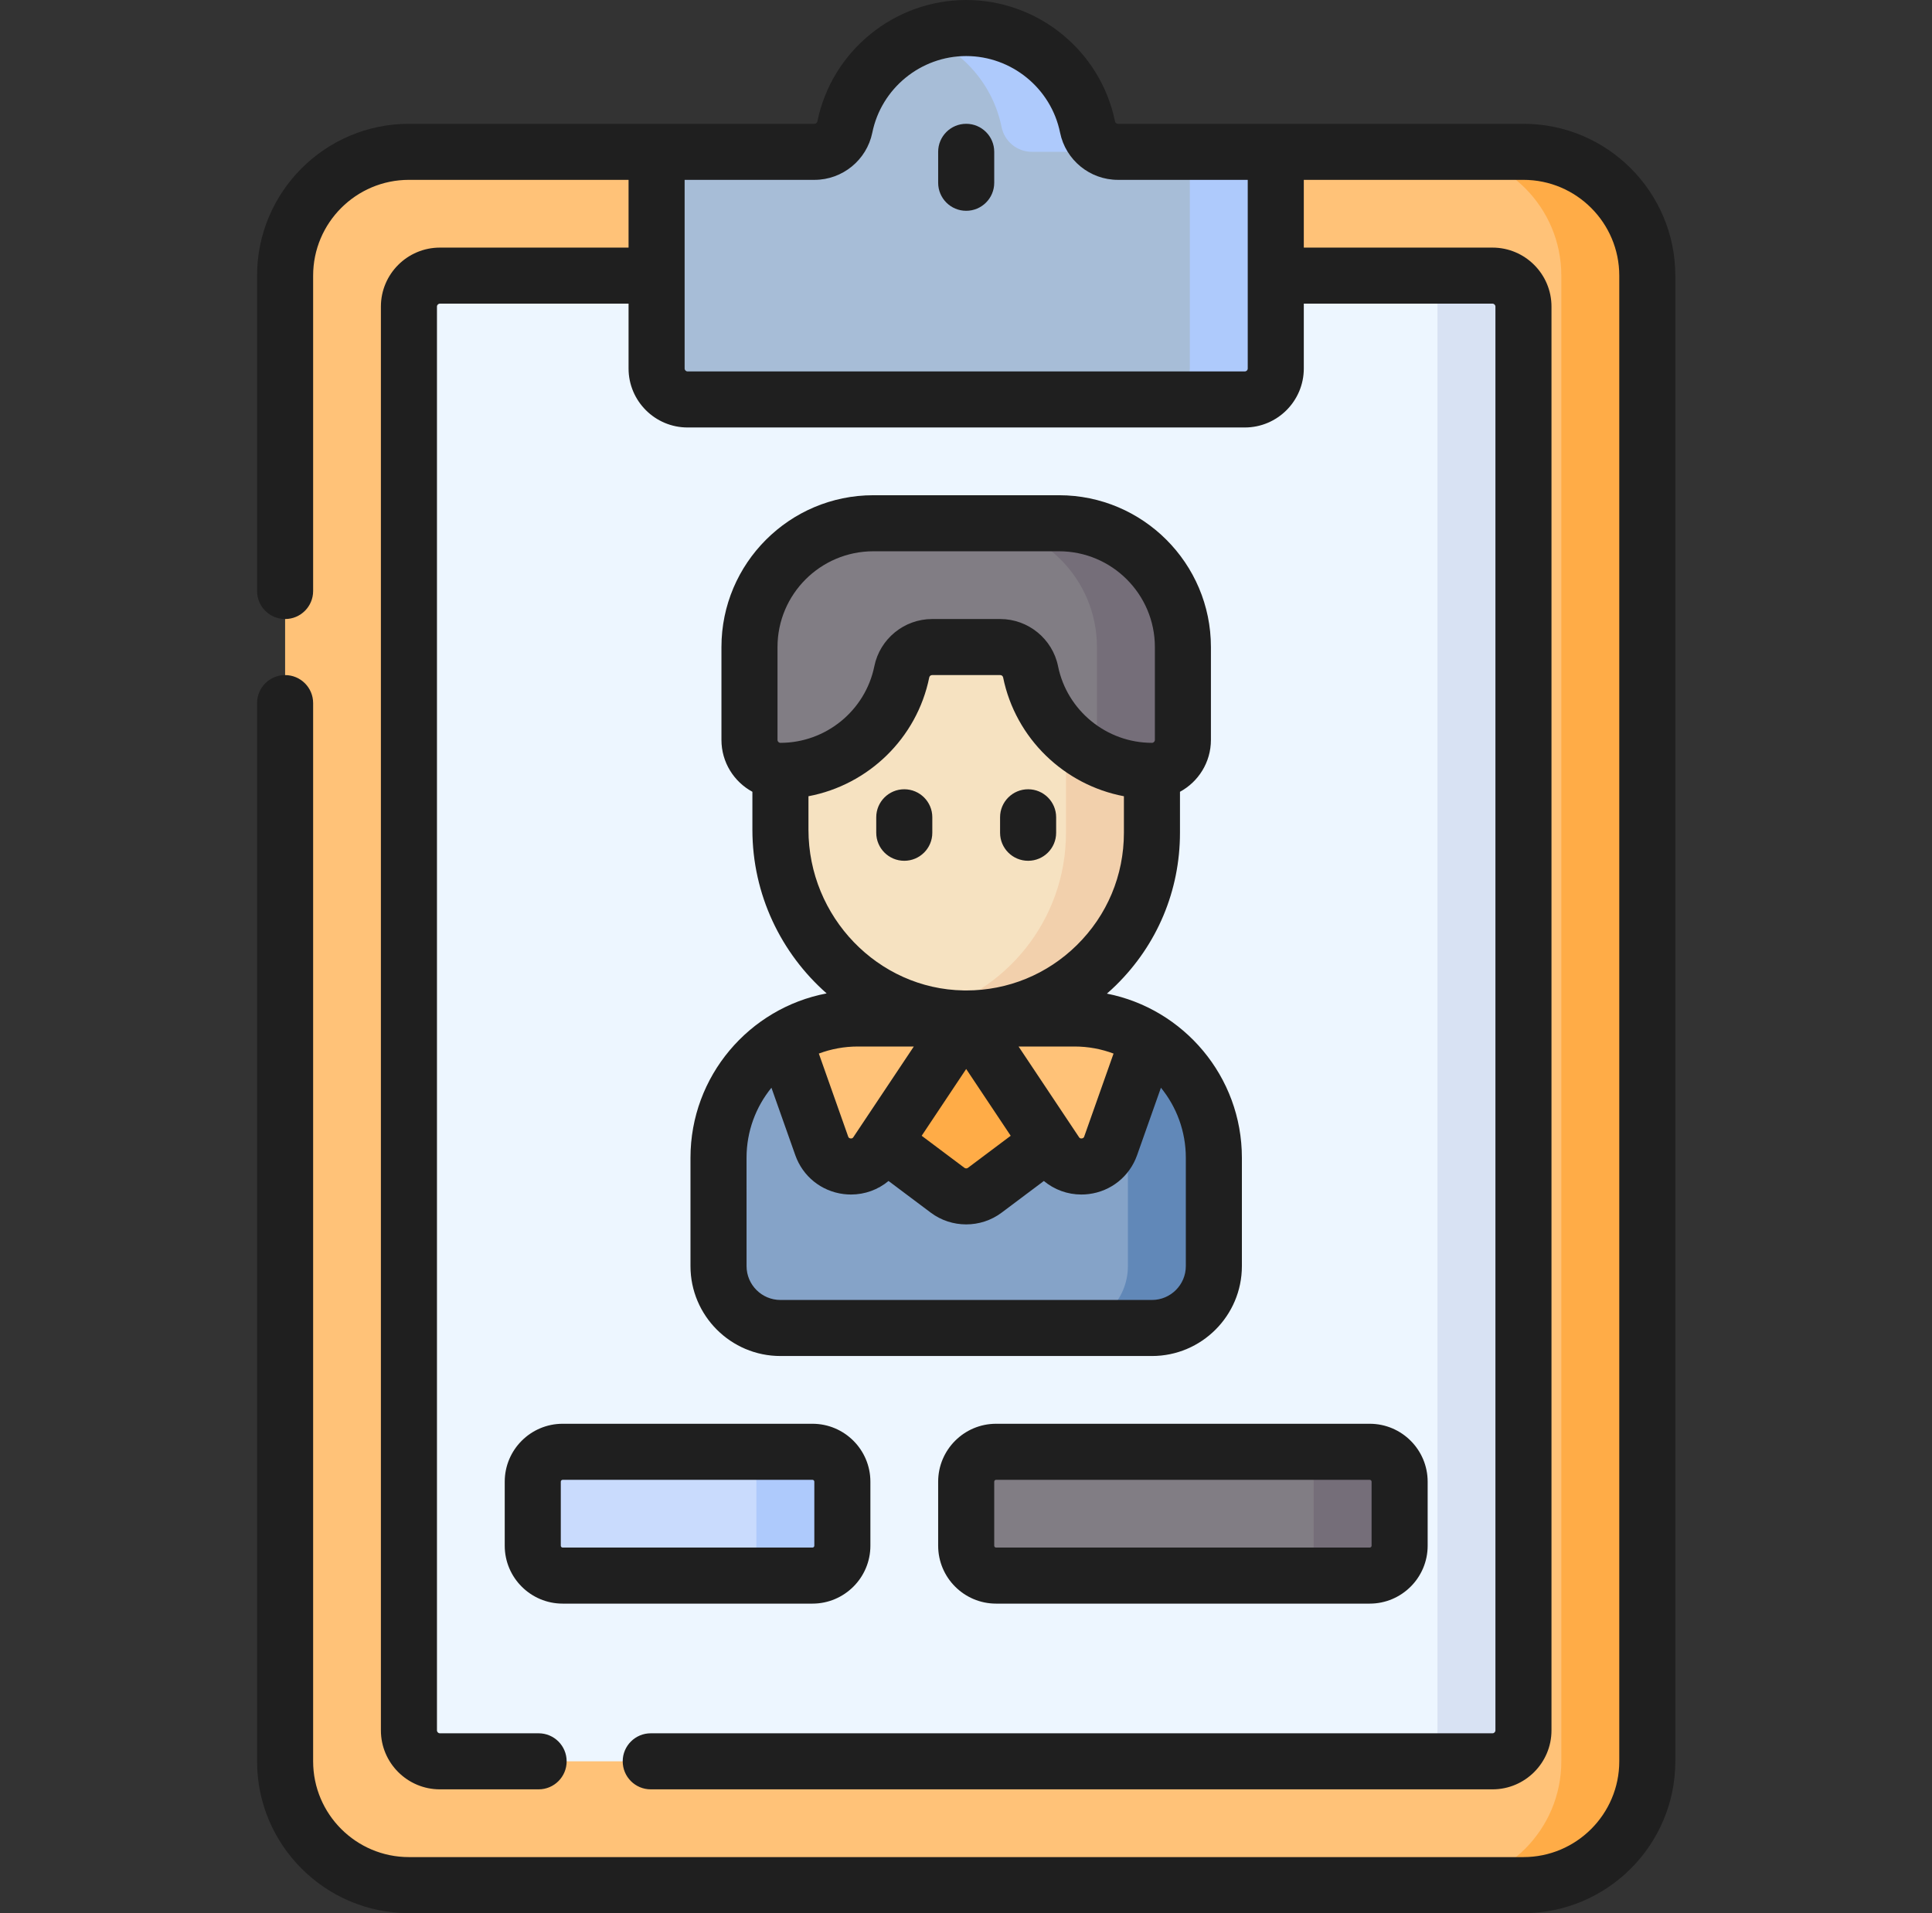 <svg width="105" height="104" viewBox="0 0 105 104" fill="none" xmlns="http://www.w3.org/2000/svg">
<rect x="0" y="0" width="105" height="104" fill="#333333" stroke="none"/>
<g clip-path="url(#clip0)">
<path d="M82.797 8.253C86.514 8.253 89.527 11.267 89.527 14.984V95.746C89.527 99.463 86.514 102.476 82.797 102.476H22.225C18.508 102.476 15.495 99.463 15.495 95.746V14.984C15.495 11.267 18.508 8.253 22.225 8.253H35.687L52.511 9.269L69.336 8.253H82.797Z" fill="#FFC278"/>
<path d="M82.796 8.253H78.124C81.841 8.253 84.855 11.267 84.855 14.984V95.746C84.855 99.463 81.841 102.476 78.124 102.476H82.796C86.513 102.476 89.526 99.463 89.526 95.746V14.984C89.527 11.267 86.513 8.253 82.796 8.253V8.253Z" fill="#FFAC47"/>
<path d="M23.908 14.984C22.978 14.984 22.225 15.737 22.225 16.666V94.064C22.225 94.993 22.979 95.746 23.908 95.746H81.114C82.044 95.746 82.797 94.993 82.797 94.064V16.666C82.797 15.737 82.044 14.984 81.114 14.984H23.908Z" fill="#EDF6FF"/>
<path d="M81.114 14.984H76.442C77.371 14.984 78.124 15.737 78.124 16.666V94.064C78.124 94.993 77.371 95.746 76.442 95.746H81.114C82.043 95.746 82.796 94.993 82.796 94.064V16.666C82.796 15.737 82.043 14.984 81.114 14.984V14.984Z" fill="#D8E2F3"/>
<path d="M60.753 8.254C59.954 8.254 59.266 7.691 59.107 6.908C58.483 3.836 55.767 1.523 52.511 1.523C49.255 1.523 46.539 3.836 45.915 6.908C45.756 7.691 45.068 8.254 44.269 8.254H35.685V20.031C35.685 20.961 36.439 21.714 37.368 21.714H67.654C68.583 21.714 69.337 20.96 69.337 20.031V8.254H60.753Z" fill="#A7BDD7"/>
<path d="M54.434 6.908C54.593 7.691 55.282 8.254 56.081 8.254H60.753C59.954 8.254 59.265 7.691 59.106 6.908C58.483 3.836 55.767 1.523 52.511 1.523C51.689 1.523 50.903 1.671 50.175 1.94C52.332 2.739 53.968 4.611 54.434 6.908V6.908Z" fill="#AECAFC"/>
<path d="M64.664 8.253V20.031C64.664 20.96 63.91 21.714 62.981 21.714H67.653C68.583 21.714 69.336 20.96 69.336 20.031V8.253H64.664Z" fill="#AECAFC"/>
<path d="M44.156 85.651H30.58C29.683 85.651 28.955 84.923 28.955 84.026V80.546C28.955 79.648 29.683 78.921 30.58 78.921H44.156C45.053 78.921 45.781 79.648 45.781 80.546V84.026C45.781 84.923 45.053 85.651 44.156 85.651Z" fill="#C9DBFD"/>
<path d="M74.442 85.652H54.136C53.238 85.652 52.511 84.924 52.511 84.027V80.547C52.511 79.649 53.238 78.922 54.136 78.922H74.442C75.339 78.922 76.067 79.649 76.067 80.547V84.027C76.067 84.924 75.339 85.652 74.442 85.652Z" fill="#817D84"/>
<path d="M74.442 78.921H69.77C70.667 78.921 71.395 79.648 71.395 80.546V84.026C71.395 84.923 70.667 85.651 69.77 85.651H74.442C75.339 85.651 76.067 84.923 76.067 84.026V80.546C76.067 79.648 75.339 78.921 74.442 78.921Z" fill="#756E79"/>
<path d="M44.155 78.921H39.483C40.381 78.921 41.108 79.648 41.108 80.546V84.026C41.108 84.923 40.381 85.651 39.483 85.651H44.155C45.053 85.651 45.78 84.923 45.78 84.026V80.546C45.78 79.648 45.053 78.921 44.155 78.921Z" fill="#AECAFC"/>
<path d="M65.971 62.937C65.971 58.755 62.581 55.365 58.4 55.365H46.622C42.44 55.365 39.05 58.755 39.05 62.937V68.826C39.05 70.684 40.557 72.191 42.416 72.191H62.606C64.465 72.191 65.971 70.684 65.971 68.826V62.937H65.971Z" fill="#C9DBFD"/>
<path d="M65.971 62.937C65.971 58.755 62.581 55.365 58.4 55.365H46.622C42.44 55.365 39.05 58.755 39.05 62.937V68.826C39.05 70.684 40.557 72.191 42.416 72.191H62.606C64.465 72.191 65.971 70.684 65.971 68.826V62.937H65.971Z" fill="#85A3C8"/>
<path d="M58.399 55.365H53.727C57.909 55.365 61.299 58.755 61.299 62.937V68.826C61.299 70.684 59.792 72.191 57.934 72.191H62.606C64.464 72.191 65.971 70.684 65.971 68.826V62.937C65.971 58.755 62.581 55.365 58.399 55.365Z" fill="#6188B8"/>
<path d="M50.453 50.998H54.569V59.732H50.453V50.998Z" fill="#F2CDBE"/>
<path d="M62.606 33.768V45.27C62.606 50.902 57.993 55.458 52.338 55.363C46.803 55.271 42.416 50.639 42.416 45.103V33.768H62.606Z" fill="#F6E2C1"/>
<path d="M57.934 33.768V45.27C57.934 50.036 54.63 54.03 50.188 55.089C50.879 55.255 51.598 55.351 52.338 55.363C57.993 55.458 62.606 50.902 62.606 45.27V33.768H57.934Z" fill="#F2D0AC"/>
<path d="M57.558 28.444H47.463C43.746 28.444 40.733 31.457 40.733 35.174V40.222C40.733 41.151 41.486 41.904 42.415 41.904C45.672 41.904 48.388 39.592 49.011 36.52C49.17 35.737 49.859 35.174 50.658 35.174H54.364C55.163 35.174 55.852 35.737 56.01 36.52C56.634 39.592 59.35 41.904 62.606 41.904C63.535 41.904 64.288 41.151 64.288 40.222V35.174C64.288 31.457 61.275 28.444 57.558 28.444V28.444Z" fill="#817D84"/>
<path d="M57.558 28.444H52.886C56.603 28.444 59.616 31.457 59.616 35.174V40.222C59.616 40.536 59.529 40.829 59.379 41.08C60.337 41.605 61.436 41.904 62.606 41.904C63.535 41.904 64.288 41.151 64.288 40.222V35.174C64.288 31.457 61.275 28.444 57.558 28.444Z" fill="#756E79"/>
<path d="M56.998 62.095L53.52 64.703C52.922 65.152 52.099 65.152 51.501 64.703L48.024 62.095V55.365H56.998V62.095Z" fill="#FFAC47"/>
<path d="M58.4 55.365H52.511L57.375 62.662C58.144 63.815 59.9 63.596 60.362 62.289L62.404 56.511C61.242 55.786 59.871 55.365 58.4 55.365V55.365Z" fill="#FFC278"/>
<path d="M42.617 56.511L44.66 62.289C45.121 63.596 46.877 63.815 47.646 62.662L52.511 55.365H46.622C45.151 55.365 43.779 55.786 42.617 56.511V56.511Z" fill="#FFC278"/>
<path d="M82.797 6.73H60.753C60.678 6.73 60.614 6.678 60.599 6.605C59.822 2.778 56.421 0 52.51 0C48.6 0 45.199 2.778 44.422 6.605C44.407 6.677 44.342 6.73 44.268 6.73H22.224C17.673 6.73 13.971 10.433 13.971 14.984V32.128C13.971 32.969 14.653 33.651 15.494 33.651C16.336 33.651 17.018 32.969 17.018 32.128V14.984C17.018 12.113 19.353 9.777 22.224 9.777H34.161V13.46H23.907C22.139 13.46 20.701 14.899 20.701 16.666V94.064C20.701 95.832 22.139 97.27 23.907 97.27H29.273C30.114 97.27 30.796 96.588 30.796 95.746C30.796 94.905 30.114 94.223 29.273 94.223H23.907C23.819 94.223 23.748 94.151 23.748 94.064V16.666C23.748 16.579 23.82 16.507 23.907 16.507H34.161V20.032C34.161 21.799 35.6 23.238 37.367 23.238H67.653C69.421 23.238 70.859 21.799 70.859 20.032V16.507H81.114C81.201 16.507 81.273 16.579 81.273 16.666V94.064C81.273 94.152 81.201 94.223 81.114 94.223H35.367C34.525 94.223 33.843 94.905 33.843 95.746C33.843 96.588 34.525 97.27 35.367 97.27H81.114C82.882 97.27 84.32 95.832 84.32 94.064V16.666C84.32 14.899 82.882 13.46 81.114 13.46H70.859V9.777H82.797C85.668 9.777 88.004 12.113 88.004 14.984V95.746C88.004 98.617 85.668 100.953 82.797 100.953H22.224C19.353 100.953 17.018 98.617 17.018 95.746V38.221C17.018 37.38 16.336 36.698 15.494 36.698C14.653 36.698 13.971 37.38 13.971 38.221V95.746C13.971 100.297 17.673 104 22.224 104H82.796C87.347 104 91.05 100.297 91.05 95.746V14.984C91.05 10.433 87.348 6.73 82.797 6.73V6.73ZM67.812 20.032C67.812 20.119 67.741 20.191 67.653 20.191H37.367C37.28 20.191 37.208 20.119 37.208 20.032V9.777H44.268C45.785 9.777 47.106 8.698 47.408 7.211C47.898 4.798 50.044 3.047 52.51 3.047C54.978 3.047 57.123 4.798 57.613 7.211C57.915 8.698 59.235 9.777 60.753 9.777H67.812V20.032Z" fill="#1F1F1F"/>
<path d="M27.431 80.546V84.026C27.431 85.762 28.843 87.174 30.58 87.174H44.155C45.891 87.174 47.304 85.762 47.304 84.026V80.546C47.304 78.809 45.891 77.397 44.155 77.397H30.58C28.843 77.397 27.431 78.809 27.431 80.546ZM44.257 80.546V84.026C44.257 84.082 44.211 84.127 44.155 84.127H30.58C30.524 84.127 30.478 84.082 30.478 84.026V80.546C30.478 80.49 30.524 80.444 30.58 80.444H44.155C44.211 80.444 44.257 80.49 44.257 80.546Z" fill="#1F1F1F"/>
<path d="M50.987 80.546V84.026C50.987 85.762 52.399 87.174 54.135 87.174H74.441C76.177 87.174 77.59 85.762 77.59 84.026V80.546C77.59 78.809 76.177 77.397 74.441 77.397H54.135C52.399 77.397 50.987 78.809 50.987 80.546ZM74.543 80.546V84.026C74.543 84.082 74.497 84.127 74.441 84.127H54.135C54.079 84.127 54.034 84.082 54.034 84.026V80.546C54.034 80.49 54.079 80.444 54.135 80.444H74.441C74.497 80.444 74.543 80.49 74.543 80.546Z" fill="#1F1F1F"/>
<path d="M52.51 6.73C51.669 6.73 50.987 7.412 50.987 8.253V9.936C50.987 10.777 51.669 11.459 52.51 11.459C53.352 11.459 54.034 10.777 54.034 9.936V8.253C54.034 7.412 53.352 6.73 52.51 6.73Z" fill="#1F1F1F"/>
<path d="M37.526 62.937V68.826C37.526 71.521 39.719 73.714 42.415 73.714H62.605C65.301 73.714 67.494 71.521 67.494 68.826V62.937C67.494 58.523 64.334 54.836 60.158 54.014C60.328 53.866 60.494 53.714 60.656 53.554C62.895 51.352 64.129 48.41 64.129 45.27V43.042C65.13 42.499 65.811 41.439 65.811 40.222V35.174C65.811 30.623 62.109 26.921 57.557 26.921H47.463C42.912 26.921 39.209 30.623 39.209 35.174V40.222C39.209 41.439 39.89 42.499 40.891 43.042V45.103C40.891 48.638 42.46 51.833 44.926 54.002C40.719 54.799 37.526 58.501 37.526 62.937ZM46.378 61.817C46.361 61.843 46.325 61.899 46.226 61.887C46.129 61.875 46.106 61.812 46.096 61.782L44.502 57.273C45.162 57.025 45.876 56.889 46.621 56.889H49.664L46.378 61.817ZM52.51 58.111L54.93 61.741L52.606 63.484C52.55 63.526 52.471 63.526 52.415 63.484L50.091 61.741L52.51 58.111ZM55.357 56.889H58.399C59.145 56.889 59.859 57.025 60.519 57.273L58.925 61.782C58.914 61.812 58.892 61.875 58.795 61.887C58.695 61.899 58.66 61.844 58.642 61.817L55.357 56.889ZM42.256 35.174C42.256 32.303 44.592 29.968 47.463 29.968H57.558C60.429 29.968 62.765 32.303 62.765 35.174V40.222C62.765 40.31 62.693 40.381 62.606 40.381C60.139 40.381 57.993 38.63 57.503 36.217C57.201 34.73 55.881 33.651 54.363 33.651H50.658C49.14 33.651 47.82 34.73 47.518 36.217C47.028 38.63 44.882 40.381 42.415 40.381C42.327 40.381 42.256 40.31 42.256 40.222L42.256 35.174ZM43.938 45.104V43.284C47.181 42.672 49.83 40.143 50.503 36.824C50.518 36.751 50.583 36.698 50.657 36.698H54.363C54.438 36.698 54.502 36.751 54.517 36.823C55.191 40.143 57.84 42.672 61.082 43.284V45.27C61.082 47.586 60.172 49.757 58.52 51.382C56.904 52.971 54.775 53.842 52.511 53.842C52.508 53.842 52.506 53.842 52.504 53.842H52.502C52.456 53.842 52.41 53.841 52.363 53.84C47.718 53.763 43.938 49.843 43.938 45.104ZM40.573 62.937C40.573 61.495 41.081 60.17 41.926 59.13L43.223 62.797C43.63 63.949 44.636 64.759 45.849 64.91C45.984 64.927 46.119 64.935 46.253 64.935C47.005 64.935 47.721 64.672 48.29 64.199L50.587 65.922C51.153 66.347 51.831 66.559 52.51 66.559C53.189 66.559 53.868 66.347 54.434 65.922L56.731 64.199C57.299 64.672 58.016 64.935 58.768 64.935C58.901 64.935 59.036 64.927 59.172 64.91C60.384 64.759 61.391 63.949 61.798 62.797L63.094 59.13C63.94 60.17 64.447 61.495 64.447 62.937V68.826C64.447 69.841 63.621 70.667 62.606 70.667H42.415C41.4 70.667 40.574 69.841 40.574 68.826L40.573 62.937Z" fill="#1F1F1F"/>
<path d="M49.145 46.793C49.987 46.793 50.669 46.111 50.669 45.27V44.428C50.669 43.587 49.987 42.905 49.145 42.905C48.304 42.905 47.622 43.587 47.622 44.428V45.27C47.622 46.111 48.304 46.793 49.145 46.793Z" fill="#1F1F1F"/>
<path d="M55.876 46.793C56.717 46.793 57.399 46.111 57.399 45.27V44.428C57.399 43.587 56.717 42.905 55.876 42.905C55.034 42.905 54.352 43.587 54.352 44.428V45.27C54.352 46.111 55.034 46.793 55.876 46.793Z" fill="#1F1F1F"/>
</g>
<defs>
<clipPath id="clip0">
<rect width="104" height="104" fill="white" transform="translate(0.511)"/>
</clipPath>
</defs>
</svg>
